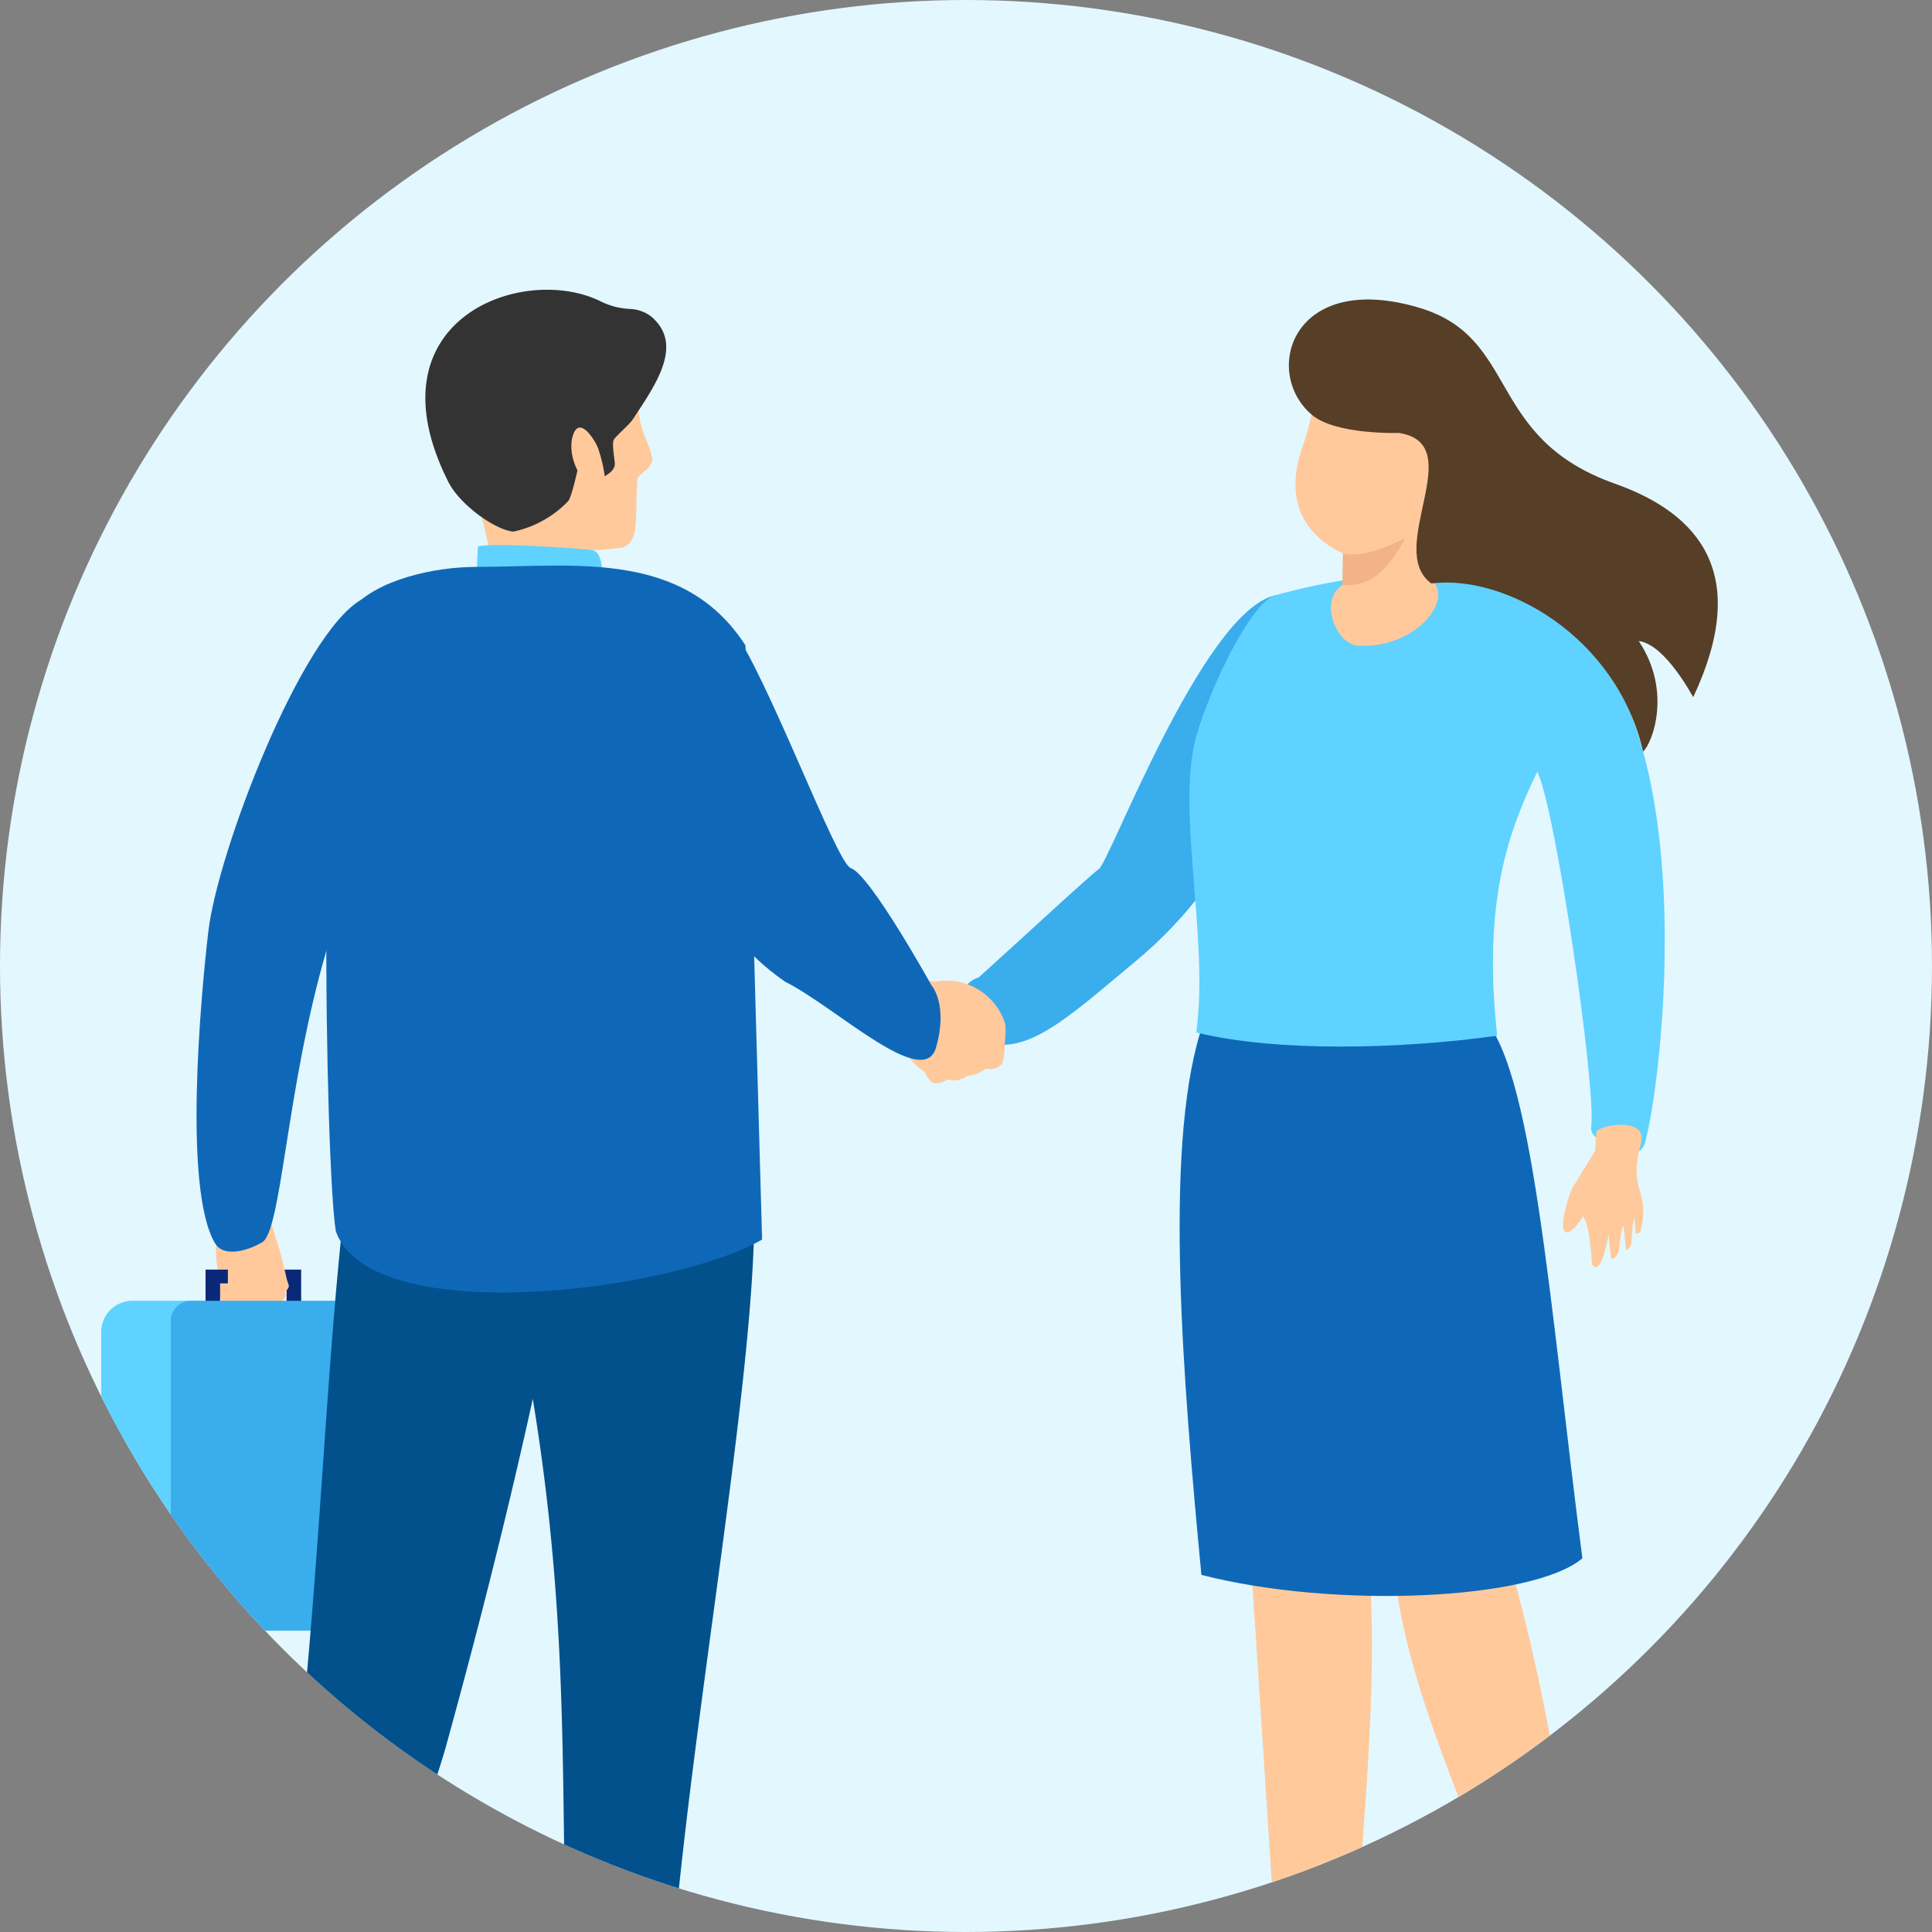 <svg xmlns="http://www.w3.org/2000/svg" xmlns:xlink="http://www.w3.org/1999/xlink" width="160" height="160" viewBox="0 0 160 160">
  <rect x="0" y="0" width="160" height="160" fill="#808080" stroke="none"/>
  <defs>
    <clipPath id="clip-path">
      <circle id="楕円形_42" data-name="楕円形 42" cx="80" cy="80" r="80" fill="none"/>
    </clipPath>
  </defs>
  <g id="mission01.svg" transform="translate(-867 -153.004)">
    <circle id="楕円形_41" data-name="楕円形 41" cx="80" cy="80" r="80" transform="translate(867 153.004)" fill="#e3f7ff"/>
    <g id="グループ_438" data-name="グループ 438" transform="translate(867 153.004)">
      <g id="グループ_437" data-name="グループ 437" transform="translate(0 0)" clip-path="url(#clip-path)">
        <g id="グループ_436" data-name="グループ 436" transform="translate(8.382 23.996)">
          <path id="パス_679" data-name="パス 679" d="M906.371,323.861h-1.849V325h.643v1.566h1.206Z" transform="translate(-889.813 -242.714)" fill="#092978" fill-rule="evenodd"/>
          <path id="パス_680" data-name="パス 680" d="M895.653,315.786c.122,1.008.5,1.475.268,2.454a9.577,9.577,0,0,0,.2,2.511c.045.577-.071,2.983.917,2.94a.356.356,0,0,0,.271-.13c.183.441.854.033,1.09-.116.23.417.975.113,1.182-.148.279.7,2.5-.3,2.034-1.025.536-.516.263-.572.139-1.148a42.417,42.417,0,0,0-1.333-4.706c-.267-.512-.68-.942-.655-1.54Z" transform="translate(-886.402 -239.259)" fill="#ffc99c"/>
          <path id="パス_681" data-name="パス 681" d="M894.662,323.861h1.849V325h-.643v1.566h-1.206Z" transform="translate(-886.021 -242.714)" fill="#092978" fill-rule="evenodd"/>
          <path id="パス_682" data-name="パス 682" d="M883.207,328.054h5.317a2.6,2.6,0,0,1,2.587,2.587v22.148a2.6,2.6,0,0,1-2.587,2.587h-5.317a2.594,2.594,0,0,1-2.587-2.587V330.641a2.594,2.594,0,0,1,2.587-2.587" transform="translate(-880.62 -244.326)" fill="#5fd2ff" fill-rule="evenodd"/>
          <path id="パス_683" data-name="パス 683" d="M891.661,328.054h14.257a1.677,1.677,0,0,1,1.673,1.673V353.7a1.677,1.677,0,0,1-1.673,1.673H891.661a1.677,1.677,0,0,1-1.673-1.673V329.727a1.677,1.677,0,0,1,1.673-1.673" transform="translate(-884.223 -244.326)" fill="#3aaded" fill-rule="evenodd"/>
          <path id="パス_684" data-name="パス 684" d="M1020.876,242.82c1.295,4.011-1.318,13.26-10.3,20.688-5.609,4.637-9.552,8.529-13.344,6.083-2.044-1.319-1.21-4.424.432-4.814,2.5-2.243,9.519-8.735,9.948-8.972.865-.478,8.52-21.079,14.51-22.657.718-.462.854,6.51-1.246,9.672" transform="translate(-925.005 -207.817)" fill="#3aaded" fill-rule="evenodd"/>
          <path id="パス_685" data-name="パス 685" d="M914.036,243.942c1.371-2.895.316-8.565-2.588-9.838-.768-.337-2.931-1.4-4.344-.591-4.988,2.84-11.9,20.852-12.678,27.482-.639,5.439-2.092,21.355.549,25.814.814,1.372,3.144.392,3.822-.028,1.7-.6,2.012-12.616,5.415-24.228,2.8-9.575,8.593-16.011,9.824-18.61" transform="translate(-885.554 -207.852)" fill="#0f68b7"/>
          <path id="パス_686" data-name="パス 686" d="M941.1,282.886c4.167,7.392-4.44,48.09-5.985,73.562l.242-.023a4.277,4.277,0,0,0,1.856,3.119c1.663.923,7.784,1.679,8.768,2.635.709.689,1.891,3.462-7.83,3.2-6.9-.185-10.238.418-10.977-.72-.571-.874-.37-5.18-.248-7.113h-.041c-.895-17.41.354-31.316-3-51.785-2.654,12.037-5.463,22.509-7.222,28.883-1.061,3.844-7.256,20.85-6.736,24.652.116.846,4.023,1.228,5.672,2.572.688.668,1.969,3.464-4.726,3.4s-9.923.406-10.64-.7c-.672-1.03,4.339-29.713,4.73-33.76,1.728-17.874,2.267-37.635,4.578-49.279l0,0c1.193-48.55,26.6-36.038,24.317-6.646-.259,3.321,6.084,3.412,7.233,7.992" transform="translate(-888.143 -213.902)" fill="#02518c" fill-rule="evenodd"/>
          <path id="パス_687" data-name="パス 687" d="M910.909,428.751c1.294.486,3.547.955,4.7,1.894.688.668,1.969,3.464-4.726,3.4s-9.923.406-10.64-.7a16.3,16.3,0,0,1,.273-4.143c1.38.7,4.071.95,9.216-.2Zm25.6-.977a3.05,3.05,0,0,0,.711.547c1.663.923,7.784,1.679,8.768,2.635.709.689,1.891,3.462-7.83,3.2-6.9-.185-10.238.418-10.978-.72-.362-.555-.413-2.489-.372-4.324C927.792,429.406,930.326,429.58,936.506,427.774Z" transform="translate(-888.143 -282.678)" fill="#355298" fill-rule="evenodd"/>
          <path id="パス_688" data-name="パス 688" d="M931.4,194.884s6.607-2.505,9.654,2.6c.762,1.278,1.951,1.477,1.927,3.211a18.081,18.081,0,0,0,.188,2.979c.156.924.858,2.292,1.007,3.038.186.93-1.18,1.428-1.209,1.837-.231,3.244.231,5.119-1.239,5.673-3.714.529-9.587.444-11.293-2.75s-3.245-7.813-3.171-10.9,2.4-4.8,4.133-5.689" transform="translate(-898.559 -192.873)" fill="#ffc99c"/>
          <path id="パス_689" data-name="パス 689" d="M940.491,222.066a5.717,5.717,0,0,0,.174,2.624c.441.867-8.31.889-8.31.889a59.2,59.2,0,0,0-2.057-8.69c-1.348-3.98,10.194,5.177,10.194,5.177" transform="translate(-899.684 -201.187)" fill="#ffc99c"/>
          <path id="パス_690" data-name="パス 690" d="M931.51,212.033a8.833,8.833,0,0,0,4.541-2.512c.484-.542,1.259-5.192,1.529-5.288,1.03-.366,1.522,3.23,1.522,3.23.153-.188.7-.342.821-.938.055-.265-.292-1.748-.067-2.125.166-.276,1.287-1.257,1.531-1.625,1.985-2.993,4.256-6.231,1.573-8.544a3.088,3.088,0,0,0-1.7-.638,6.1,6.1,0,0,1-2.585-.672c-6.508-3.124-19.259,1.647-12.533,14.993.942,1.869,3.828,3.957,5.372,4.118" transform="translate(-897.394 -192)" fill="#333" fill-rule="evenodd"/>
          <path id="パス_691" data-name="パス 691" d="M941.555,228.614s-.028-1.655-.766-1.814-8.631-.679-9.539-.318l-.1,2.105s2.322.711,10.4.026" transform="translate(-900.054 -205.214)" fill="#5fd2ff"/>
          <path id="パス_692" data-name="パス 692" d="M946.138,212.4c-.138-.588-1.561-2.993-2.125-1.194s.852,4.219,1.642,4.012.833-1.327.483-2.819" transform="translate(-904.951 -199.135)" fill="#ffc99c"/>
          <path id="パス_693" data-name="パス 693" d="M991.007,293.167a3.29,3.29,0,0,1-.6-.858s-1.054-.708-1.185-1.146a3.228,3.228,0,0,0-.116-.333c-.14-.313.367-.873.238-1.719s-.493-4.641-.493-4.641l2.392.406a5.1,5.1,0,0,1,5.832,3.378c.02.076.037.151.048.224a7.831,7.831,0,0,1-.058,1.583c.007.132-.012,1.451-.315,1.7a1.255,1.255,0,0,1-1.2.294,3.014,3.014,0,0,1-1.562.6,1.867,1.867,0,0,1-1.638.309s-.847.532-1.344.209" transform="translate(-922.246 -227.564)" fill="#ffc99c"/>
          <path id="パス_694" data-name="パス 694" d="M923.283,229.229c-3.386,0-8.217,1.05-10.267,3.487-2.937,3.494-2.211,46.1-1.315,51.542,2.921,8.147,27.768,5,35.3.676l-1.378-49.206c-5.166-8-14.307-6.5-22.338-6.5" transform="translate(-892.27 -206.275)" fill="#0f68b7"/>
          <path id="パス_695" data-name="パス 695" d="M1042.88,321.413a9.955,9.955,0,0,0,.066,1.2c.007,12.849,9.011,27.653,12.056,40.627.1.43-.666,4.51-.578,4.936,1.352,1.446,5.206,3.486,5.619-3.182-1.724-11.2-3.867-29.308-8.3-42.937l.134-.649Zm-11.885,0,2.673,40.982q-.158.215-.313.422c-.08.11-.16.215-.241.319-.192.252-.381.492-.571.714-.085.1-.171.2-.259.3a8.476,8.476,0,0,1-4.721,2.292,3.377,3.377,0,0,0-2.828,1.964.8.8,0,0,0-.059.146.88.88,0,0,0,.866,1.124l13.682-.428a1.323,1.323,0,0,0,1.283-1.452l-.913-5.972a.219.219,0,0,0,0-.025c.316-11.1,2.721-27.117,1.087-40.38Zm5.683-57.741-1.232,10.191h7.032C1039.311,268.282,1036.678,263.672,1036.678,263.672Z" transform="translate(-936.01 -219.565)" fill="#ffc99c"/>
          <path id="パス_696" data-name="パス 696" d="M1027.424,284.652c-2.96,9.824-1.411,28.684.124,44.823,11.112,2.853,27.466,2.079,31.551-1.372-2.726-21.05-4.113-41.276-8.468-45-9.176-21.442-21.862-3.9-23.207,1.548" transform="translate(-936.435 -223.045)" fill="#0f68b7" fill-rule="evenodd"/>
          <path id="パス_697" data-name="パス 697" d="M1058.034,234.966c2.614,10.663-7.853,12-5.482,33.526-7.841,1.089-18.178,1.391-24.92-.268,1.078-7.921-1.748-18.565.04-24.679,1.173-4.012,4.385-10.686,6.387-11.5,9.456-2.65,20.082-2.881,23.975,2.924" transform="translate(-936.942 -206.712)" fill="#5fd2ff" fill-rule="evenodd"/>
          <path id="パス_698" data-name="パス 698" d="M1045.276,216.835l-.047,2.586-.377.321c-1.473,1.579.123,4.821,1.8,4.721,4.244.209,7.5-3.271,6.227-5.16l-.554-.618-.122-3.66c.219-.012,1.813-.919,2.287-1.064a2.461,2.461,0,0,0,1.217-2.025c.046-.965-1.444-.652-1.444-.652,1.806-2.472,3.852-4.492,1.2-6.717s-8.745-3.526-8.745-3.526l-3.667-1.271c.466,1.265-.157,5.486-1.1,8.123-1.338,3.747-.6,7.063,3.326,8.942" transform="translate(-942.432 -194.988)" fill="#ffc99c" fill-rule="evenodd"/>
          <path id="パス_699" data-name="パス 699" d="M1052.9,225.385c-1.2,2.063-2.608,4.2-5.246,3.887l.048-2.586c1.174.188,2.323.1,5.2-1.3" transform="translate(-944.863 -204.84)" fill="#f2b486" fill-rule="evenodd"/>
          <path id="パス_700" data-name="パス 700" d="M1071.848,234.161c14.142,5.864,10.77,38.219,9.043,44.692-.544,2.038-4.7-.135-4.458-1.3.444-3.309-3.027-26.828-4.473-29.438-2.088-3.771-5.593-14.818-.113-13.953" transform="translate(-953.04 -208.197)" fill="#5fd2ff" fill-rule="evenodd"/>
          <path id="パス_701" data-name="パス 701" d="M1080.1,304.912l-.094,1.6-1.8,2.963c-.3.292-1.464,4.1-.461,3.786.7-.223,1.21-1.346,1.257-1.29.609.729.708,3.921.761,3.991.746.981,1.254-2.022,1.363-2.528a18.845,18.845,0,0,0,.228,2.088,1.031,1.031,0,0,0,.625-.8,12.7,12.7,0,0,1,.307-1.991c.148-.095.212,2.115.342,2.016a.906.906,0,0,0,.383-.659,17.45,17.45,0,0,1,.2-1.975c.132-.141.083,1.444.193,1.305.085-.108.32-.054.351-.184.86-3.5-1.063-3.3.03-7.279.608-2.214-3.075-1.647-3.689-1.045" transform="translate(-956.282 -235.218)" fill="#ffc99c" fill-rule="evenodd"/>
          <path id="パス_702" data-name="パス 702" d="M1049.549,204.362s-5.262.178-7.225-1.523c-4.114-3.536-1.609-11.97,8.908-8.848,8.369,2.486,5.463,10.76,16.219,14.574,7.032,2.494,11.255,7.512,6.482,17.676-.02.014-2.28-4.362-4.515-4.646,2.788,4.16,1.121,8.477.366,9.152-2.217-9.552-11.44-14.69-17.545-13.922-3.888-2.852,3.242-11.574-2.691-12.463" transform="translate(-942.089 -192.504)" fill="#563e27" fill-rule="evenodd"/>
          <path id="パス_703" data-name="パス 703" d="M1027.226,429.022s-4.764,1.319-4.55,2.788c.432,2.966,16.785,1.007,16.873.9.579-.721.648-4.068-.132-5.066-.581-.743-6.979,3.23-12.191,1.379" transform="translate(-935.252 -282.592)" fill="#355298" fill-rule="evenodd"/>
          <path id="パス_704" data-name="パス 704" d="M1070.59,433.5c.1,1.9,7.139,1.287,8.173.716,1.539-.85-.26-5.013-1.072-6.1,0,0-1.793,2.823-3.915,2.254s-1.377-1.2-1.739-.485c-.679,1.338-1.542,1.863-1.448,3.619" transform="translate(-953.679 -282.808)" fill="#355298" fill-rule="evenodd"/>
          <path id="パス_705" data-name="パス 705" d="M966.72,266.314c4.168,2.092,11.432,9.037,12.464,5.435s-.38-5.162-.38-5.162-5.081-9.165-6.679-9.7c-1.206-.407-6.929-16.06-9.975-20.108-5.061-4.691-9.819,19.7,4.57,29.539" transform="translate(-910.05 -208.992)" fill="#0f68b7"/>
        </g>
      </g>
    </g>
  </g>
</svg>

